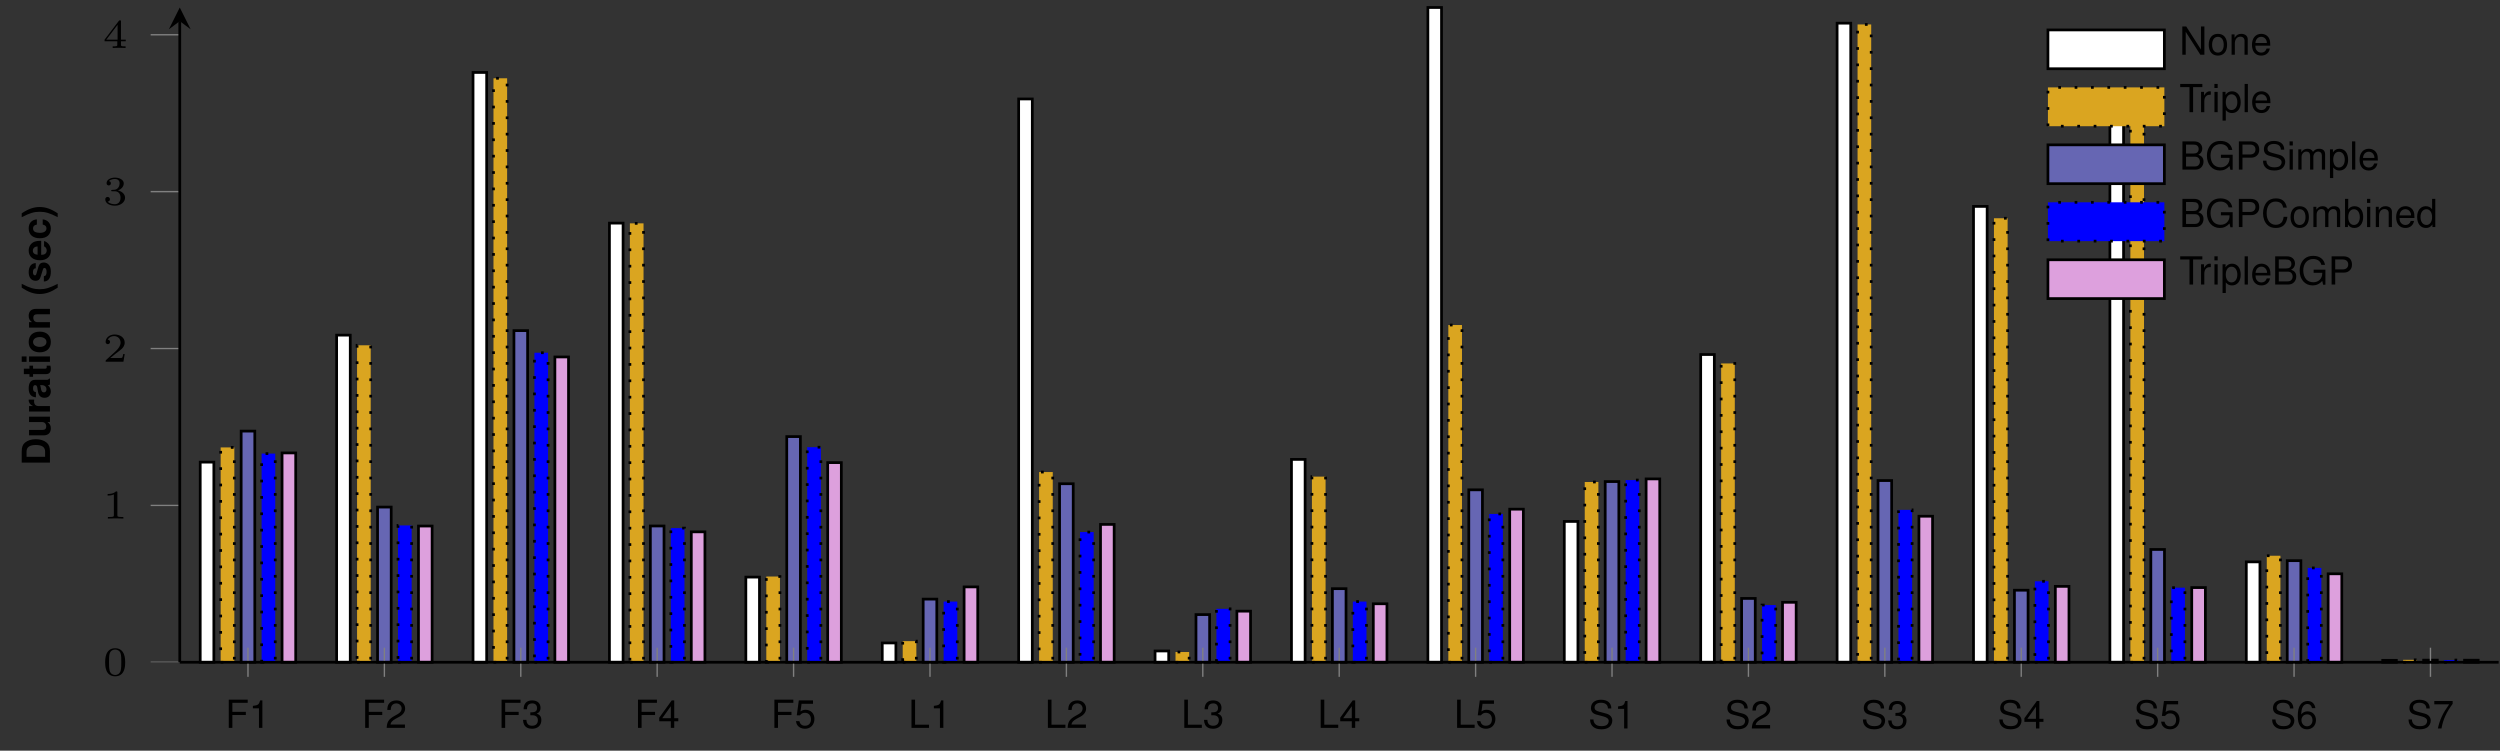 <?xml version='1.0'?>
<!-- This file was generated by dvisvgm 1.9.2 -->
<svg height='109.654pt' version='1.1' viewBox='0 -109.654 365.188 109.654' width='365.188pt' xmlns='http://www.w3.org/2000/svg' xmlns:xlink='http://www.w3.org/1999/xlink'>
<rect x="0" y="-109.654" width="365.188" height="109.654" fill="#333333" stroke="none"/>
<defs>
<clipPath id='clip1'>
<path d='M26.258 128.824H364.992V-250.293H26.258'/>
</clipPath>
<clipPath id='clip2'>
<path d='M-115.477 -12.914V-108.559H506.726V-12.914'/>
</clipPath>
<path d='M1.465 -2.857V0H1.963V-4.011H1.635C1.46 -3.394 1.346 -3.31 0.577 -3.213V-2.857H1.465Z' id='g4-49'/>
<path d='M2.863 -0.492H0.752C0.803 -0.82 0.984 -1.03 1.477 -1.318L2.042 -1.624C2.602 -1.929 2.891 -2.342 2.891 -2.834C2.891 -3.168 2.755 -3.479 2.518 -3.694S1.986 -4.011 1.607 -4.011C1.098 -4.011 0.718 -3.83 0.498 -3.491C0.356 -3.276 0.294 -3.027 0.283 -2.619H0.781C0.798 -2.891 0.832 -3.055 0.9 -3.185C1.03 -3.428 1.29 -3.576 1.59 -3.576C2.042 -3.576 2.382 -3.253 2.382 -2.823C2.382 -2.506 2.195 -2.235 1.839 -2.031L1.318 -1.737C0.481 -1.262 0.238 -0.883 0.192 0H2.863V-0.492Z' id='g4-50'/>
<path d='M1.25 -1.839H1.313L1.522 -1.844C2.071 -1.844 2.354 -1.595 2.354 -1.115C2.354 -0.611 2.042 -0.311 1.522 -0.311C0.979 -0.311 0.713 -0.583 0.679 -1.165H0.181C0.204 -0.843 0.26 -0.634 0.356 -0.453C0.56 -0.068 0.956 0.13 1.505 0.13C2.331 0.13 2.863 -0.362 2.863 -1.12C2.863 -1.629 2.665 -1.912 2.184 -2.076C2.557 -2.223 2.744 -2.506 2.744 -2.908C2.744 -3.598 2.286 -4.011 1.522 -4.011C0.713 -4.011 0.283 -3.57 0.266 -2.716H0.764C0.769 -2.959 0.792 -3.095 0.854 -3.219C0.967 -3.44 1.216 -3.576 1.528 -3.576C1.969 -3.576 2.235 -3.315 2.235 -2.891C2.235 -2.608 2.133 -2.438 1.912 -2.348C1.776 -2.291 1.601 -2.269 1.25 -2.263V-1.839Z' id='g4-51'/>
<path d='M1.85 -0.962V0H2.348V-0.962H2.942V-1.409H2.348V-4.011H1.98L0.158 -1.488V-0.962H1.85ZM1.85 -1.409H0.594L1.85 -3.163V-1.409Z' id='g4-52'/>
<path d='M2.693 -4.011H0.622L0.322 -1.827H0.781C1.013 -2.105 1.205 -2.201 1.516 -2.201C2.054 -2.201 2.393 -1.833 2.393 -1.239C2.393 -0.662 2.059 -0.311 1.516 -0.311C1.081 -0.311 0.815 -0.532 0.696 -0.984H0.198C0.266 -0.656 0.322 -0.498 0.441 -0.351C0.668 -0.045 1.075 0.13 1.528 0.13C2.337 0.13 2.902 -0.458 2.902 -1.307C2.902 -2.099 2.376 -2.642 1.607 -2.642C1.324 -2.642 1.098 -2.568 0.866 -2.399L1.024 -3.519H2.693V-4.011Z' id='g4-53'/>
<path d='M2.817 -2.965C2.721 -3.621 2.291 -4.011 1.68 -4.011C1.239 -4.011 0.843 -3.796 0.605 -3.44C0.356 -3.049 0.243 -2.557 0.243 -1.827C0.243 -1.154 0.345 -0.724 0.583 -0.368C0.798 -0.045 1.148 0.13 1.59 0.13C2.354 0.13 2.902 -0.436 2.902 -1.222C2.902 -1.969 2.393 -2.495 1.675 -2.495C1.279 -2.495 0.967 -2.342 0.752 -2.048C0.758 -3.027 1.075 -3.57 1.646 -3.57C1.997 -3.57 2.24 -3.349 2.32 -2.965H2.817ZM1.612 -2.054C2.093 -2.054 2.393 -1.72 2.393 -1.182C2.393 -0.679 2.054 -0.311 1.595 -0.311C1.131 -0.311 0.781 -0.696 0.781 -1.211C0.781 -1.709 1.12 -2.054 1.612 -2.054Z' id='g4-54'/>
<path d='M2.942 -4.011H0.26V-3.519H2.427C1.471 -2.155 1.081 -1.318 0.781 0H1.313C1.533 -1.284 2.037 -2.387 2.942 -3.592V-4.011Z' id='g4-55'/>
<path d='M0.447 0H2.308C2.699 0 2.987 -0.107 3.208 -0.345C3.411 -0.56 3.525 -0.854 3.525 -1.177C3.525 -1.675 3.298 -1.974 2.772 -2.178C3.146 -2.354 3.344 -2.659 3.344 -3.078C3.344 -3.378 3.23 -3.643 3.015 -3.836C2.8 -4.034 2.518 -4.124 2.122 -4.124H0.447V0ZM0.973 -2.348V-3.66H1.991C2.286 -3.66 2.45 -3.621 2.591 -3.513C2.738 -3.4 2.817 -3.23 2.817 -3.004C2.817 -2.783 2.738 -2.608 2.591 -2.495C2.45 -2.387 2.286 -2.348 1.991 -2.348H0.973ZM0.973 -0.464V-1.884H2.257C2.512 -1.884 2.682 -1.822 2.806 -1.686C2.931 -1.556 2.998 -1.375 2.998 -1.171C2.998 -0.973 2.931 -0.792 2.806 -0.662C2.682 -0.526 2.512 -0.464 2.257 -0.464H0.973Z' id='g4-66'/>
<path d='M3.745 -2.846C3.581 -3.751 3.061 -4.192 2.155 -4.192C1.601 -4.192 1.154 -4.017 0.849 -3.677C0.475 -3.27 0.272 -2.682 0.272 -2.014C0.272 -1.335 0.481 -0.752 0.871 -0.351C1.188 -0.023 1.595 0.13 2.133 0.13C3.14 0.13 3.706 -0.413 3.83 -1.505H3.287C3.242 -1.222 3.185 -1.03 3.1 -0.866C2.931 -0.526 2.58 -0.334 2.139 -0.334C1.318 -0.334 0.798 -0.99 0.798 -2.02C0.798 -3.078 1.296 -3.728 2.093 -3.728C2.427 -3.728 2.738 -3.626 2.908 -3.468C3.061 -3.327 3.146 -3.151 3.208 -2.846H3.745Z' id='g4-67'/>
<path d='M1.035 -1.878H3.004V-2.342H1.035V-3.66H3.276V-4.124H0.509V0H1.035V-1.878Z' id='g4-70'/>
<path d='M4.011 -2.178H2.291V-1.714H3.547V-1.601C3.547 -0.866 3.004 -0.334 2.252 -0.334C1.833 -0.334 1.454 -0.487 1.211 -0.752C0.939 -1.047 0.775 -1.539 0.775 -2.048C0.775 -3.061 1.352 -3.728 2.223 -3.728C2.851 -3.728 3.304 -3.406 3.417 -2.874H3.955C3.807 -3.711 3.174 -4.192 2.229 -4.192C1.726 -4.192 1.318 -4.062 0.996 -3.796C0.52 -3.4 0.249 -2.761 0.249 -2.02C0.249 -0.752 1.024 0.13 2.139 0.13C2.699 0.13 3.146 -0.079 3.547 -0.526L3.677 0.023H4.011V-2.178Z' id='g4-71'/>
<path d='M0.979 -4.124H0.453V0H3.015V-0.464H0.979V-4.124Z' id='g4-76'/>
<path d='M3.655 -4.124H3.157V-0.752L1.001 -4.124H0.43V0H0.928V-3.344L3.061 0H3.655V-4.124Z' id='g4-78'/>
<path d='M1.041 -1.748H2.337C2.659 -1.748 2.914 -1.844 3.134 -2.042C3.383 -2.269 3.491 -2.535 3.491 -2.914C3.491 -3.689 3.032 -4.124 2.218 -4.124H0.515V0H1.041V-1.748ZM1.041 -2.212V-3.66H2.139C2.642 -3.66 2.942 -3.389 2.942 -2.936S2.642 -2.212 2.139 -2.212H1.041Z' id='g4-80'/>
<path d='M3.372 -2.914C3.366 -3.723 2.812 -4.192 1.861 -4.192C0.956 -4.192 0.396 -3.728 0.396 -2.981C0.396 -2.478 0.662 -2.161 1.205 -2.02L2.229 -1.748C2.75 -1.612 2.987 -1.403 2.987 -1.081C2.987 -0.86 2.868 -0.634 2.693 -0.509C2.529 -0.396 2.269 -0.334 1.935 -0.334C1.488 -0.334 1.182 -0.441 0.984 -0.679C0.832 -0.86 0.764 -1.058 0.769 -1.313H0.272C0.277 -0.933 0.351 -0.685 0.515 -0.458C0.798 -0.074 1.273 0.13 1.901 0.13C2.393 0.13 2.795 0.017 3.061 -0.187C3.338 -0.407 3.513 -0.775 3.513 -1.131C3.513 -1.641 3.196 -2.014 2.636 -2.167L1.601 -2.444C1.103 -2.58 0.922 -2.738 0.922 -3.055C0.922 -3.474 1.29 -3.751 1.844 -3.751C2.501 -3.751 2.868 -3.451 2.874 -2.914H3.372Z' id='g4-83'/>
<path d='M2.003 -3.66H3.355V-4.124H0.119V-3.66H1.477V0H2.003V-3.66Z' id='g4-84'/>
<path d='M0.306 -4.124V0H0.73V-0.379C0.956 -0.034 1.256 0.13 1.669 0.13C2.45 0.13 2.959 -0.509 2.959 -1.494C2.959 -2.455 2.472 -3.049 1.692 -3.049C1.284 -3.049 0.996 -2.897 0.775 -2.563V-4.124H0.306ZM1.601 -2.608C2.127 -2.608 2.467 -2.15 2.467 -1.443C2.467 -0.769 2.116 -0.311 1.601 -0.311C1.103 -0.311 0.775 -0.764 0.775 -1.46S1.103 -2.608 1.601 -2.608Z' id='g4-98'/>
<path d='M2.8 -4.124H2.331V-2.591C2.133 -2.891 1.816 -3.049 1.42 -3.049C0.651 -3.049 0.147 -2.433 0.147 -1.488C0.147 -0.487 0.639 0.13 1.437 0.13C1.844 0.13 2.127 -0.023 2.382 -0.39V0H2.8V-4.124ZM1.499 -2.608C2.008 -2.608 2.331 -2.155 2.331 -1.448C2.331 -0.764 2.003 -0.311 1.505 -0.311C0.984 -0.311 0.639 -0.769 0.639 -1.46S0.984 -2.608 1.499 -2.608Z' id='g4-100'/>
<path d='M2.902 -1.324C2.902 -1.776 2.868 -2.048 2.783 -2.269C2.591 -2.755 2.139 -3.049 1.584 -3.049C0.758 -3.049 0.226 -2.416 0.226 -1.443S0.741 0.13 1.573 0.13C2.252 0.13 2.721 -0.255 2.84 -0.9H2.365C2.235 -0.509 1.969 -0.306 1.59 -0.306C1.29 -0.306 1.035 -0.441 0.877 -0.69C0.764 -0.86 0.724 -1.03 0.718 -1.324H2.902ZM0.73 -1.709C0.769 -2.257 1.103 -2.614 1.578 -2.614C2.042 -2.614 2.399 -2.229 2.399 -1.742C2.399 -1.731 2.399 -1.72 2.393 -1.709H0.73Z' id='g4-101'/>
<path d='M0.849 -2.965H0.379V0H0.849V-2.965ZM0.849 -4.124H0.373V-3.53H0.849V-4.124Z' id='g4-105'/>
<path d='M0.86 -4.124H0.385V0H0.86V-4.124Z' id='g4-108'/>
<path d='M0.396 -2.965V0H0.871V-1.861C0.871 -2.291 1.182 -2.636 1.567 -2.636C1.918 -2.636 2.116 -2.421 2.116 -2.042V0H2.591V-1.861C2.591 -2.291 2.902 -2.636 3.287 -2.636C3.632 -2.636 3.836 -2.416 3.836 -2.042V0H4.311V-2.223C4.311 -2.755 4.005 -3.049 3.451 -3.049C3.055 -3.049 2.817 -2.931 2.54 -2.597C2.365 -2.914 2.127 -3.049 1.742 -3.049C1.346 -3.049 1.086 -2.902 0.832 -2.546V-2.965H0.396Z' id='g4-109'/>
<path d='M0.396 -2.965V0H0.871V-1.635C0.871 -2.24 1.188 -2.636 1.675 -2.636C2.048 -2.636 2.286 -2.41 2.286 -2.054V0H2.755V-2.24C2.755 -2.733 2.387 -3.049 1.816 -3.049C1.375 -3.049 1.092 -2.88 0.832 -2.467V-2.965H0.396Z' id='g4-110'/>
<path d='M1.539 -3.049C0.707 -3.049 0.204 -2.455 0.204 -1.46S0.702 0.13 1.544 0.13C2.376 0.13 2.885 -0.464 2.885 -1.437C2.885 -2.461 2.393 -3.049 1.539 -3.049ZM1.544 -2.614C2.076 -2.614 2.393 -2.178 2.393 -1.443C2.393 -0.747 2.065 -0.306 1.544 -0.306C1.018 -0.306 0.696 -0.741 0.696 -1.46C0.696 -2.172 1.018 -2.614 1.544 -2.614Z' id='g4-111'/>
<path d='M0.306 1.233H0.781V-0.311C1.03 -0.006 1.307 0.13 1.692 0.13C2.455 0.13 2.959 -0.487 2.959 -1.431C2.959 -2.427 2.472 -3.049 1.686 -3.049C1.284 -3.049 0.962 -2.868 0.741 -2.518V-2.965H0.306V1.233ZM1.607 -2.608C2.127 -2.608 2.467 -2.15 2.467 -1.443C2.467 -0.769 2.122 -0.311 1.607 -0.311C1.109 -0.311 0.781 -0.764 0.781 -1.46S1.109 -2.608 1.607 -2.608Z' id='g4-112'/>
<path d='M0.39 -2.965V0H0.866V-1.539C0.866 -1.963 0.973 -2.24 1.199 -2.404C1.346 -2.512 1.488 -2.546 1.816 -2.552V-3.032C1.737 -3.044 1.697 -3.049 1.635 -3.049C1.33 -3.049 1.098 -2.868 0.826 -2.427V-2.965H0.39Z' id='g4-114'/>
<path d='M3.288 -1.907C3.288 -2.343 3.288 -3.975 1.823 -3.975S0.359 -2.343 0.359 -1.907C0.359 -1.476 0.359 0.126 1.823 0.126S3.288 -1.476 3.288 -1.907ZM1.823 -0.066C1.572 -0.066 1.166 -0.185 1.022 -0.681C0.927 -1.028 0.927 -1.614 0.927 -1.985C0.927 -2.385 0.927 -2.845 1.01 -3.168C1.16 -3.706 1.614 -3.784 1.823 -3.784C2.098 -3.784 2.493 -3.652 2.624 -3.198C2.714 -2.881 2.72 -2.445 2.72 -1.985C2.72 -1.602 2.72 -0.998 2.618 -0.664C2.451 -0.143 2.02 -0.066 1.823 -0.066Z' id='g2-48'/>
<path d='M2.146 -3.796C2.146 -3.975 2.122 -3.975 1.943 -3.975C1.548 -3.593 0.938 -3.593 0.723 -3.593V-3.359C0.879 -3.359 1.273 -3.359 1.632 -3.527V-0.508C1.632 -0.311 1.632 -0.233 1.016 -0.233H0.759V0C1.088 -0.024 1.554 -0.024 1.889 -0.024S2.69 -0.024 3.019 0V-0.233H2.762C2.146 -0.233 2.146 -0.311 2.146 -0.508V-3.796Z' id='g2-49'/>
<path d='M3.216 -1.118H2.995C2.983 -1.034 2.923 -0.64 2.833 -0.574C2.792 -0.538 2.307 -0.538 2.224 -0.538H1.106L1.871 -1.16C2.074 -1.321 2.606 -1.704 2.792 -1.883C2.971 -2.062 3.216 -2.367 3.216 -2.792C3.216 -3.539 2.54 -3.975 1.739 -3.975C0.968 -3.975 0.43 -3.467 0.43 -2.905C0.43 -2.6 0.687 -2.564 0.753 -2.564C0.903 -2.564 1.076 -2.672 1.076 -2.887C1.076 -3.019 0.998 -3.21 0.735 -3.21C0.873 -3.515 1.237 -3.742 1.65 -3.742C2.277 -3.742 2.612 -3.276 2.612 -2.792C2.612 -2.367 2.331 -1.931 1.913 -1.548L0.496 -0.251C0.436 -0.191 0.43 -0.185 0.43 0H3.031L3.216 -1.118Z' id='g2-50'/>
<path d='M1.757 -1.985C2.265 -1.985 2.606 -1.644 2.606 -1.034C2.606 -0.377 2.212 -0.09 1.775 -0.09C1.614 -0.09 0.998 -0.126 0.729 -0.472C0.962 -0.496 1.058 -0.652 1.058 -0.813C1.058 -1.016 0.915 -1.154 0.717 -1.154C0.556 -1.154 0.377 -1.052 0.377 -0.801C0.377 -0.209 1.034 0.126 1.793 0.126C2.678 0.126 3.27 -0.442 3.27 -1.034C3.27 -1.47 2.935 -1.931 2.224 -2.11C2.696 -2.265 3.078 -2.648 3.078 -3.138C3.078 -3.616 2.517 -3.975 1.799 -3.975C1.1 -3.975 0.568 -3.652 0.568 -3.162C0.568 -2.905 0.765 -2.833 0.885 -2.833C1.04 -2.833 1.201 -2.941 1.201 -3.15C1.201 -3.335 1.07 -3.443 0.909 -3.467C1.19 -3.778 1.734 -3.778 1.787 -3.778C2.092 -3.778 2.475 -3.634 2.475 -3.138C2.475 -2.809 2.289 -2.236 1.692 -2.2C1.584 -2.194 1.423 -2.182 1.369 -2.182C1.309 -2.176 1.243 -2.17 1.243 -2.08C1.243 -1.985 1.309 -1.985 1.411 -1.985H1.757Z' id='g2-51'/>
<path d='M3.371 -0.98V-1.213H2.672V-3.856C2.672 -3.993 2.672 -4.035 2.523 -4.035C2.415 -4.035 2.403 -4.017 2.349 -3.945L0.275 -1.213V-0.98H2.134V-0.502C2.134 -0.305 2.134 -0.233 1.632 -0.233H1.459V0C1.578 -0.006 2.14 -0.024 2.403 -0.024S3.228 -0.006 3.347 0V-0.233H3.174C2.672 -0.233 2.672 -0.305 2.672 -0.502V-0.98H3.371ZM2.176 -3.383V-1.213H0.532L2.176 -3.383Z' id='g2-52'/>
<path d='M1.148 -4.124C0.498 -3.146 0.226 -2.365 0.226 -1.499C0.226 -0.628 0.498 0.153 1.148 1.131H1.714C1.115 -0.034 0.922 -0.668 0.922 -1.499C0.922 -2.325 1.115 -2.97 1.714 -4.124H1.148Z' id='g1-40'/>
<path d='M0.69 1.131C1.341 0.153 1.612 -0.628 1.612 -1.494C1.612 -2.365 1.341 -3.146 0.69 -4.124H0.124C0.724 -2.959 0.917 -2.325 0.917 -1.494C0.917 -0.668 0.724 -0.023 0.124 1.131H0.69Z' id='g1-41'/>
<path d='M0.436 0H2.048C2.676 0 3.072 -0.147 3.349 -0.481C3.677 -0.866 3.853 -1.426 3.853 -2.065C3.853 -2.699 3.677 -3.259 3.349 -3.649C3.072 -3.983 2.682 -4.124 2.048 -4.124H0.436V0ZM1.284 -0.707V-3.417H2.048C2.687 -3.417 3.004 -2.97 3.004 -2.059C3.004 -1.154 2.687 -0.707 2.048 -0.707H1.284Z' id='g1-68'/>
<path d='M2.965 -0.096C2.823 -0.226 2.783 -0.311 2.783 -0.47V-2.167C2.783 -2.789 2.359 -3.106 1.533 -3.106S0.277 -2.755 0.226 -2.048H0.99C1.03 -2.365 1.16 -2.467 1.55 -2.467C1.856 -2.467 2.008 -2.365 2.008 -2.161C2.008 -2.059 1.957 -1.969 1.873 -1.924C1.765 -1.867 1.765 -1.867 1.375 -1.805L1.058 -1.748C0.453 -1.646 0.158 -1.335 0.158 -0.786C0.158 -0.526 0.232 -0.311 0.373 -0.158C0.549 0.023 0.815 0.13 1.086 0.13C1.426 0.13 1.737 -0.017 2.014 -0.306C2.014 -0.147 2.031 -0.091 2.105 0H2.965V-0.096ZM2.008 -1.228C2.008 -0.769 1.782 -0.509 1.38 -0.509C1.115 -0.509 0.95 -0.651 0.95 -0.877C0.95 -1.115 1.075 -1.228 1.403 -1.296L1.675 -1.346C1.884 -1.386 1.918 -1.397 2.008 -1.443V-1.228Z' id='g1-97'/>
<path d='M2.953 -1.912C2.897 -2.659 2.399 -3.106 1.635 -3.106C0.724 -3.106 0.192 -2.506 0.192 -1.465C0.192 -0.458 0.718 0.13 1.624 0.13C2.365 0.13 2.88 -0.328 2.953 -1.058H2.195C2.093 -0.662 1.935 -0.509 1.629 -0.509C1.228 -0.509 0.984 -0.871 0.984 -1.465C0.984 -1.754 1.041 -2.025 1.137 -2.206C1.228 -2.376 1.403 -2.467 1.629 -2.467C1.952 -2.467 2.105 -2.314 2.195 -1.912H2.953Z' id='g1-99'/>
<path d='M2.965 -1.279C2.97 -1.346 2.97 -1.375 2.97 -1.414C2.97 -1.72 2.925 -2.003 2.851 -2.218C2.648 -2.772 2.155 -3.106 1.539 -3.106C0.662 -3.106 0.124 -2.472 0.124 -1.448C0.124 -0.47 0.656 0.13 1.522 0.13C2.206 0.13 2.761 -0.26 2.936 -0.86H2.155C2.059 -0.617 1.839 -0.475 1.55 -0.475C1.324 -0.475 1.143 -0.571 1.03 -0.741C0.956 -0.854 0.928 -0.99 0.917 -1.279H2.965ZM0.928 -1.805C0.979 -2.269 1.177 -2.501 1.528 -2.501C1.726 -2.501 1.907 -2.404 2.02 -2.246C2.093 -2.133 2.127 -2.014 2.144 -1.805H0.928Z' id='g1-101'/>
<path d='M1.171 -3.055H0.379V0H1.171V-3.055ZM1.171 -4.124H0.379V-3.417H1.171V-4.124Z' id='g1-105'/>
<path d='M0.356 -3.055V0H1.148V-1.833C1.148 -2.195 1.403 -2.433 1.788 -2.433C2.127 -2.433 2.297 -2.246 2.297 -1.884V0H3.089V-2.048C3.089 -2.721 2.716 -3.106 2.065 -3.106C1.652 -3.106 1.375 -2.953 1.148 -2.614V-3.055H0.356Z' id='g1-110'/>
<path d='M1.703 -3.106C0.769 -3.106 0.198 -2.489 0.198 -1.488C0.198 -0.481 0.769 0.13 1.709 0.13C2.636 0.13 3.219 -0.487 3.219 -1.465C3.219 -2.501 2.659 -3.106 1.703 -3.106ZM1.709 -2.467C2.144 -2.467 2.427 -2.076 2.427 -1.477C2.427 -0.905 2.133 -0.509 1.709 -0.509C1.279 -0.509 0.99 -0.905 0.99 -1.488S1.279 -2.467 1.709 -2.467Z' id='g1-111'/>
<path d='M0.356 -3.055V0H1.148V-1.624C1.148 -2.088 1.38 -2.32 1.844 -2.32C1.929 -2.32 1.986 -2.314 2.093 -2.297V-3.1C2.048 -3.106 2.02 -3.106 1.997 -3.106C1.635 -3.106 1.318 -2.868 1.148 -2.455V-3.055H0.356Z' id='g1-114'/>
<path d='M2.857 -2.071C2.846 -2.716 2.348 -3.106 1.528 -3.106C0.752 -3.106 0.272 -2.716 0.272 -2.088C0.272 -1.884 0.334 -1.709 0.441 -1.59C0.549 -1.482 0.645 -1.431 0.939 -1.335L1.884 -1.041C2.082 -0.979 2.15 -0.917 2.15 -0.792C2.15 -0.605 1.929 -0.492 1.561 -0.492C1.358 -0.492 1.194 -0.532 1.092 -0.6C1.007 -0.662 0.973 -0.724 0.939 -0.888H0.164C0.187 -0.221 0.679 0.13 1.607 0.13C2.031 0.13 2.354 0.04 2.58 -0.141S2.942 -0.605 2.942 -0.905C2.942 -1.301 2.744 -1.556 2.342 -1.675L1.341 -1.963C1.12 -2.031 1.064 -2.076 1.064 -2.201C1.064 -2.37 1.245 -2.484 1.522 -2.484C1.901 -2.484 2.088 -2.348 2.093 -2.071H2.857Z' id='g1-115'/>
<path d='M1.703 -2.993H1.262V-3.813H0.47V-2.993H0.079V-2.467H0.47V-0.588C0.47 -0.107 0.724 0.13 1.245 0.13C1.42 0.13 1.561 0.113 1.703 0.068V-0.487C1.624 -0.475 1.578 -0.47 1.522 -0.47C1.313 -0.47 1.262 -0.532 1.262 -0.803V-2.467H1.703V-2.993Z' id='g1-116'/>
<path d='M3.061 0V-3.055H2.269V-1.143C2.269 -0.781 2.014 -0.543 1.629 -0.543C1.29 -0.543 1.12 -0.724 1.12 -1.092V-3.055H0.328V-0.928C0.328 -0.255 0.702 0.13 1.352 0.13C1.765 0.13 2.042 -0.023 2.269 -0.362V0H3.061Z' id='g1-117'/>
</defs>
<g id='page1'>
<path d='M29.246 -12.914H31.238V-42.148H29.246ZM49.172 -12.914H51.164V-60.699H49.172ZM69.098 -12.914H71.09V-99.07H69.098ZM89.023 -12.914H91.016V-77.062H89.023ZM108.949 -12.914H110.941V-25.355H108.949ZM128.875 -12.914H130.867V-15.734H128.875ZM148.8 -12.914H150.793V-95.199H148.8ZM168.726 -12.914H170.718V-14.562H168.726ZM188.652 -12.914H190.644V-42.547H188.652ZM208.578 -12.914H210.57V-108.559H208.578ZM228.504 -12.914H230.496V-33.484H228.504ZM248.429 -12.914H250.422V-57.867H248.429ZM268.355 -12.914H270.347V-106.27H268.355ZM288.281 -12.914H290.273V-79.504H288.281ZM308.203 -12.914H310.199V-92.711H308.203ZM328.129 -12.914H330.121V-27.578H328.129ZM348.054 -12.914H350.047V-13.195H348.054Z' fill='#ffffff'/>
<path d='M29.246 -12.914H31.238V-42.148H29.246ZM49.172 -12.914H51.164V-60.699H49.172ZM69.098 -12.914H71.09V-99.07H69.098ZM89.023 -12.914H91.016V-77.062H89.023ZM108.949 -12.914H110.941V-25.355H108.949ZM128.875 -12.914H130.867V-15.734H128.875ZM148.8 -12.914H150.793V-95.199H148.8ZM168.726 -12.914H170.718V-14.562H168.726ZM188.652 -12.914H190.644V-42.547H188.652ZM208.578 -12.914H210.57V-108.559H208.578ZM228.504 -12.914H230.496V-33.484H228.504ZM248.429 -12.914H250.422V-57.867H248.429ZM268.355 -12.914H270.347V-106.27H268.355ZM288.281 -12.914H290.273V-79.504H288.281ZM308.203 -12.914H310.199V-92.711H308.203ZM328.129 -12.914H330.121V-27.578H328.129ZM348.054 -12.914H350.047V-13.195H348.054Z' fill='none' stroke='#000000' stroke-miterlimit='10.037' stroke-width='0.4'/>
<path d='M32.234 -12.914H34.23V-44.297H32.234ZM52.16 -12.914H54.152V-59.215H52.16ZM72.086 -12.914H74.078V-98.219H72.086ZM92.012 -12.914H94.004V-77.027H92.012ZM111.938 -12.914H113.93V-25.438H111.938ZM131.863 -12.914H133.856V-16H131.863ZM151.789 -12.914H153.781V-40.699H151.789ZM171.715 -12.914H173.707V-14.41H171.715ZM191.64 -12.914H193.633V-40.031H191.64ZM211.566 -12.914H213.558V-62.176H211.566ZM231.492 -12.914H233.484V-39.246H231.492ZM251.418 -12.914H253.41V-56.562H251.418ZM271.343 -12.914H273.336V-106.082H271.343ZM291.269 -12.914H293.261V-77.773H291.269ZM311.195 -12.914H313.187V-91.672H311.195ZM331.121 -12.914H333.113V-28.473H331.121ZM351.043 -12.914H353.039V-13.27H351.043Z' fill='#daa520'/>
<path d='M32.234 -12.914H34.23V-44.297H32.234ZM52.16 -12.914H54.152V-59.215H52.16ZM72.086 -12.914H74.078V-98.219H72.086ZM92.012 -12.914H94.004V-77.027H92.012ZM111.938 -12.914H113.93V-25.438H111.938ZM131.863 -12.914H133.856V-16H131.863ZM151.789 -12.914H153.781V-40.699H151.789ZM171.715 -12.914H173.707V-14.41H171.715ZM191.64 -12.914H193.633V-40.031H191.64ZM211.566 -12.914H213.558V-62.176H211.566ZM231.492 -12.914H233.484V-39.246H231.492ZM251.418 -12.914H253.41V-56.562H251.418ZM271.343 -12.914H273.336V-106.082H271.343ZM291.269 -12.914H293.261V-77.773H291.269ZM311.195 -12.914H313.187V-91.672H311.195ZM331.121 -12.914H333.113V-28.473H331.121ZM351.043 -12.914H353.039V-13.27H351.043Z' fill='none' stroke='#000000' stroke-dasharray='0.399,1.993' stroke-miterlimit='10.037' stroke-width='0.4'/>
<path d='M35.227 -12.914H37.219V-46.68H35.227ZM55.152 -12.914H57.145V-35.582H55.152ZM75.074 -12.914H77.07V-61.359H75.074ZM95 -12.914H96.996V-32.82H95ZM114.926 -12.914H116.918V-45.879H114.926ZM134.852 -12.914H136.843V-22.137H134.852ZM154.777 -12.914H156.769V-38.992H154.777ZM174.703 -12.914H176.695V-19.879H174.703ZM194.629 -12.914H196.621V-23.664H194.629ZM214.554 -12.914H216.547V-38.102H214.554ZM234.48 -12.914H236.472V-39.309H234.48ZM254.406 -12.914H256.398V-22.238H254.406ZM274.332 -12.914H276.324V-39.457H274.332ZM294.258 -12.914H296.25V-23.438H294.258ZM314.183 -12.914H316.175V-29.391H314.183ZM334.109 -12.914H336.101V-27.754H334.109ZM354.035 -12.914H356.027V-13.223H354.035Z' fill='#6666b3'/>
<path d='M35.227 -12.914H37.219V-46.68H35.227ZM55.152 -12.914H57.145V-35.582H55.152ZM75.074 -12.914H77.07V-61.359H75.074ZM95 -12.914H96.996V-32.82H95ZM114.926 -12.914H116.918V-45.879H114.926ZM134.852 -12.914H136.843V-22.137H134.852ZM154.777 -12.914H156.769V-38.992H154.777ZM174.703 -12.914H176.695V-19.879H174.703ZM194.629 -12.914H196.621V-23.664H194.629ZM214.554 -12.914H216.547V-38.102H214.554ZM234.48 -12.914H236.472V-39.309H234.48ZM254.406 -12.914H256.398V-22.238H254.406ZM274.332 -12.914H276.324V-39.457H274.332ZM294.258 -12.914H296.25V-23.438H294.258ZM314.183 -12.914H316.175V-29.391H314.183ZM334.109 -12.914H336.101V-27.754H334.109ZM354.035 -12.914H356.027V-13.223H354.035Z' fill='none' stroke='#000000' stroke-miterlimit='10.037' stroke-width='0.4'/>
<path d='M38.215 -12.914H40.207V-43.395H38.215ZM58.141 -12.914H60.133V-32.902H58.141ZM78.066 -12.914H80.059V-58.129H78.066ZM97.992 -12.914H99.984V-32.512H97.992ZM117.914 -12.914H119.91V-44.328H117.914ZM137.84 -12.914H139.836V-21.781H137.84ZM157.765 -12.914H159.758V-31.934H157.765ZM177.691 -12.914H179.683V-20.719H177.691ZM197.617 -12.914H199.609V-21.781H197.617ZM217.543 -12.914H219.535V-34.582H217.543ZM237.468 -12.914H239.461V-39.531H237.468ZM257.394 -12.914H259.386V-21.27H257.394ZM277.32 -12.914H279.312V-35.176H277.32ZM297.246 -12.914H299.238V-24.742H297.246ZM317.172 -12.914H319.164V-23.809H317.172ZM337.097 -12.914H339.09V-26.695H337.097ZM357.023 -12.914H359.015V-13.238H357.023Z' fill='#0000ff'/>
<path d='M38.215 -12.914H40.207V-43.395H38.215ZM58.141 -12.914H60.133V-32.902H58.141ZM78.066 -12.914H80.059V-58.129H78.066ZM97.992 -12.914H99.984V-32.512H97.992ZM117.914 -12.914H119.91V-44.328H117.914ZM137.84 -12.914H139.836V-21.781H137.84ZM157.765 -12.914H159.758V-31.934H157.765ZM177.691 -12.914H179.683V-20.719H177.691ZM197.617 -12.914H199.609V-21.781H197.617ZM217.543 -12.914H219.535V-34.582H217.543ZM237.468 -12.914H239.461V-39.531H237.468ZM257.394 -12.914H259.386V-21.27H257.394ZM277.32 -12.914H279.312V-35.176H277.32ZM297.246 -12.914H299.238V-24.742H297.246ZM317.172 -12.914H319.164V-23.809H317.172ZM337.097 -12.914H339.09V-26.695H337.097ZM357.023 -12.914H359.015V-13.238H357.023Z' fill='none' stroke='#000000' stroke-dasharray='0.399,1.993' stroke-miterlimit='10.037' stroke-width='0.4'/>
<path d='M41.203 -12.914H43.195V-43.492H41.203ZM61.129 -12.914H63.121V-32.812H61.129ZM81.055 -12.914H83.047V-57.512H81.055ZM100.981 -12.914H102.973V-31.965H100.981ZM120.906 -12.914H122.898V-42.078H120.906ZM140.832 -12.914H142.824V-23.922H140.832ZM160.758 -12.914H162.75V-33.051H160.758ZM180.679 -12.914H182.675V-20.379H180.679ZM200.605 -12.914H202.597V-21.457H200.605ZM220.531 -12.914H222.523V-35.277H220.531ZM240.457 -12.914H242.449V-39.699H240.457ZM260.383 -12.914H262.375V-21.672H260.383ZM280.308 -12.914H282.3V-34.246H280.308ZM300.234 -12.914H302.226V-24H300.234ZM320.16 -12.914H322.152V-23.824H320.16ZM340.086 -12.914H342.078V-25.836H340.086ZM360.011 -12.914H362.004V-13.215H360.011Z' fill='#dda0dd'/>
<path d='M41.203 -12.914H43.195V-43.492H41.203ZM61.129 -12.914H63.121V-32.812H61.129ZM81.055 -12.914H83.047V-57.512H81.055ZM100.981 -12.914H102.973V-31.965H100.981ZM120.906 -12.914H122.898V-42.078H120.906ZM140.832 -12.914H142.824V-23.922H140.832ZM160.758 -12.914H162.75V-33.051H160.758ZM180.679 -12.914H182.675V-20.379H180.679ZM200.605 -12.914H202.597V-21.457H200.605ZM220.531 -12.914H222.523V-35.277H220.531ZM240.457 -12.914H242.449V-39.699H240.457ZM260.383 -12.914H262.375V-21.672H260.383ZM280.308 -12.914H282.3V-34.246H280.308ZM300.234 -12.914H302.226V-24H300.234ZM320.16 -12.914H322.152V-23.824H320.16ZM340.086 -12.914H342.078V-25.836H340.086ZM360.011 -12.914H362.004V-13.215H360.011Z' fill='none' stroke='#000000' stroke-miterlimit='10.037' stroke-width='0.4'/>
<path clip-path='url(#clip1)' d='M36.223 -10.785V-15.039M56.148 -10.785V-15.039M76.074 -10.785V-15.039M95.996 -10.785V-15.039M115.922 -10.785V-15.039M135.848 -10.785V-15.039M155.773 -10.785V-15.039M175.699 -10.785V-15.039M195.625 -10.785V-15.039M215.55 -10.785V-15.039M235.476 -10.785V-15.039M255.402 -10.785V-15.039M275.328 -10.785V-15.039M295.254 -10.785V-15.039M315.179 -10.785V-15.039M335.105 -10.785V-15.039M355.031 -10.785V-15.039' fill='none' stroke='#808080' stroke-miterlimit='10.037' stroke-width='0.2'/>
<path clip-path='url(#clip2)' d='M22.008 -12.914H26.258M22.008 -35.828H26.258M22.008 -58.742H26.258M22.008 -81.66H26.258M22.008 -104.574H26.258' fill='none' stroke='#808080' stroke-miterlimit='10.037' stroke-width='0.2'/>
<path d='M26.258 -12.914H364.992' fill='none' stroke='#000000' stroke-miterlimit='10.037' stroke-width='0.4'/>
<path d='M26.258 -12.914V-106.566' fill='none' stroke='#000000' stroke-miterlimit='10.037' stroke-width='0.4'/>
<path d='M26.258 -108.559L24.664 -105.371L26.258 -106.567L27.852 -105.371'/>
<g transform='matrix(1 0 0 1 -29.573 22.496)'>
<use x='62.481' xlink:href='#g4-70' y='-25.826'/>
<use x='65.937' xlink:href='#g4-49' y='-25.826'/>
</g>
<g transform='matrix(1 0 0 1 -9.647 22.496)'>
<use x='62.481' xlink:href='#g4-70' y='-25.826'/>
<use x='65.937' xlink:href='#g4-50' y='-25.826'/>
</g>
<g transform='matrix(1 0 0 1 10.278 22.496)'>
<use x='62.481' xlink:href='#g4-70' y='-25.826'/>
<use x='65.937' xlink:href='#g4-51' y='-25.826'/>
</g>
<g transform='matrix(1 0 0 1 30.204 22.496)'>
<use x='62.481' xlink:href='#g4-70' y='-25.826'/>
<use x='65.937' xlink:href='#g4-52' y='-25.826'/>
</g>
<g transform='matrix(1 0 0 1 50.129 22.496)'>
<use x='62.481' xlink:href='#g4-70' y='-25.826'/>
<use x='65.937' xlink:href='#g4-53' y='-25.826'/>
</g>
<g transform='matrix(1 0 0 1 70.211 22.496)'>
<use x='62.481' xlink:href='#g4-76' y='-25.826'/>
<use x='65.626' xlink:href='#g4-49' y='-25.826'/>
</g>
<g transform='matrix(1 0 0 1 90.136 22.496)'>
<use x='62.481' xlink:href='#g4-76' y='-25.826'/>
<use x='65.626' xlink:href='#g4-50' y='-25.826'/>
</g>
<g transform='matrix(1 0 0 1 110.062 22.496)'>
<use x='62.481' xlink:href='#g4-76' y='-25.826'/>
<use x='65.626' xlink:href='#g4-51' y='-25.826'/>
</g>
<g transform='matrix(1 0 0 1 129.987 22.496)'>
<use x='62.481' xlink:href='#g4-76' y='-25.826'/>
<use x='65.626' xlink:href='#g4-52' y='-25.826'/>
</g>
<g transform='matrix(1 0 0 1 149.913 22.496)'>
<use x='62.481' xlink:href='#g4-76' y='-25.826'/>
<use x='65.626' xlink:href='#g4-53' y='-25.826'/>
</g>
<g transform='matrix(1 0 0 1 169.523 22.578)'>
<use x='62.481' xlink:href='#g4-83' y='-25.826'/>
<use x='66.254' xlink:href='#g4-49' y='-25.826'/>
</g>
<g transform='matrix(1 0 0 1 189.449 22.578)'>
<use x='62.481' xlink:href='#g4-83' y='-25.826'/>
<use x='66.254' xlink:href='#g4-50' y='-25.826'/>
</g>
<g transform='matrix(1 0 0 1 209.374 22.578)'>
<use x='62.481' xlink:href='#g4-83' y='-25.826'/>
<use x='66.254' xlink:href='#g4-51' y='-25.826'/>
</g>
<g transform='matrix(1 0 0 1 229.3 22.578)'>
<use x='62.481' xlink:href='#g4-83' y='-25.826'/>
<use x='66.254' xlink:href='#g4-52' y='-25.826'/>
</g>
<g transform='matrix(1 0 0 1 249.225 22.578)'>
<use x='62.481' xlink:href='#g4-83' y='-25.826'/>
<use x='66.254' xlink:href='#g4-53' y='-25.826'/>
</g>
<g transform='matrix(1 0 0 1 269.151 22.578)'>
<use x='62.481' xlink:href='#g4-83' y='-25.826'/>
<use x='66.254' xlink:href='#g4-54' y='-25.826'/>
</g>
<g transform='matrix(1 0 0 1 289.076 22.578)'>
<use x='62.481' xlink:href='#g4-83' y='-25.826'/>
<use x='66.254' xlink:href='#g4-55' y='-25.826'/>
</g>
<g transform='matrix(1 0 0 1 -47.481 14.839)'>
<use x='62.481' xlink:href='#g2-48' y='-25.826'/>
</g>
<g transform='matrix(1 0 0 1 -47.481 -8.076)'>
<use x='62.481' xlink:href='#g2-49' y='-25.826'/>
</g>
<g transform='matrix(1 0 0 1 -47.481 -30.992)'>
<use x='62.481' xlink:href='#g2-50' y='-25.826'/>
</g>
<g transform='matrix(1 0 0 1 -47.481 -53.907)'>
<use x='62.481' xlink:href='#g2-51' y='-25.826'/>
</g>
<g transform='matrix(1 0 0 1 -47.481 -76.823)'>
<use x='62.481' xlink:href='#g2-52' y='-25.826'/>
</g>
<g transform='matrix(0 -1 1 0 33.122 20.834)'>
<use x='62.481' xlink:href='#g1-68' y='-25.826'/>
<use x='66.565' xlink:href='#g1-117' y='-25.826'/>
<use x='70.022' xlink:href='#g1-114' y='-25.826'/>
<use x='72.223' xlink:href='#g1-97' y='-25.826'/>
<use x='75.368' xlink:href='#g1-116' y='-25.826'/>
<use x='77.252' xlink:href='#g1-105' y='-25.826'/>
<use x='78.825' xlink:href='#g1-111' y='-25.826'/>
<use x='82.282' xlink:href='#g1-110' y='-25.826'/>
<use x='87.317' xlink:href='#g1-40' y='-25.826'/>
<use x='89.201' xlink:href='#g1-115' y='-25.826'/>
<use x='92.346' xlink:href='#g1-101' y='-25.826'/>
<use x='95.492' xlink:href='#g1-99' y='-25.826'/>
<use x='98.637' xlink:href='#g1-41' y='-25.826'/>
</g>
<path d='M299.152 -99.613V-105.281H316.16V-99.613ZM316.16 -105.281' fill='#ffffff'/>
<path d='M299.153 -99.613V-105.281H316.16V-99.613ZM316.16 -105.281' fill='none' stroke='#000000' stroke-miterlimit='10.037' stroke-width='0.4'/>
<g transform='matrix(1 0 0 1 238.466 -42.262)'>
<use x='79.887' xlink:href='#g4-78' y='-59.4'/>
<use x='83.972' xlink:href='#g4-111' y='-59.4'/>
<use x='87.117' xlink:href='#g4-110' y='-59.4'/>
<use x='90.263' xlink:href='#g4-101' y='-59.4'/>
</g>
<path d='M299.152 -91.219V-96.887H316.16V-91.219ZM316.16 -96.887' fill='#daa520'/>
<path d='M299.153 -91.219V-96.887H316.16V-91.219ZM316.16 -96.887' fill='none' stroke='#000000' stroke-dasharray='0.399,1.993' stroke-miterlimit='10.037' stroke-width='0.4'/>
<g transform='matrix(1 0 0 1 238.466 -42.263)'>
<use x='79.887' xlink:href='#g4-84' y='-51.006'/>
<use x='82.662' xlink:href='#g4-114' y='-51.006'/>
<use x='84.632' xlink:href='#g4-105' y='-51.006'/>
<use x='85.887' xlink:href='#g4-112' y='-51.006'/>
<use x='89.033' xlink:href='#g4-108' y='-51.006'/>
<use x='90.289' xlink:href='#g4-101' y='-51.006'/>
</g>
<path d='M299.152 -82.824V-88.496H316.16V-82.824ZM316.16 -88.496' fill='#6666b3'/>
<path d='M299.153 -82.824V-88.496H316.16V-82.824ZM316.16 -88.496' fill='none' stroke='#000000' stroke-miterlimit='10.037' stroke-width='0.4'/>
<g transform='matrix(1 0 0 1 238.466 -42.263)'>
<use x='79.887' xlink:href='#g4-66' y='-42.613'/>
<use x='83.661' xlink:href='#g4-71' y='-42.613'/>
<use x='88.062' xlink:href='#g4-80' y='-42.613'/>
<use x='91.836' xlink:href='#g4-83' y='-42.613'/>
<use x='95.609' xlink:href='#g4-105' y='-42.613'/>
<use x='96.865' xlink:href='#g4-109' y='-42.613'/>
<use x='101.578' xlink:href='#g4-112' y='-42.613'/>
<use x='104.723' xlink:href='#g4-108' y='-42.613'/>
<use x='105.979' xlink:href='#g4-101' y='-42.613'/>
</g>
<path d='M299.152 -74.43V-80.102H316.16V-74.43ZM316.16 -80.102' fill='#0000ff'/>
<path d='M299.153 -74.43V-80.102H316.16V-74.43ZM316.16 -80.102' fill='none' stroke='#000000' stroke-dasharray='0.399,1.993' stroke-miterlimit='10.037' stroke-width='0.4'/>
<g transform='matrix(1 0 0 1 238.466 -42.263)'>
<use x='79.887' xlink:href='#g4-66' y='-34.219'/>
<use x='83.661' xlink:href='#g4-71' y='-34.219'/>
<use x='88.062' xlink:href='#g4-80' y='-34.219'/>
<use x='91.836' xlink:href='#g4-67' y='-34.219'/>
<use x='95.92' xlink:href='#g4-111' y='-34.219'/>
<use x='99.066' xlink:href='#g4-109' y='-34.219'/>
<use x='103.778' xlink:href='#g4-98' y='-34.219'/>
<use x='106.924' xlink:href='#g4-105' y='-34.219'/>
<use x='108.18' xlink:href='#g4-110' y='-34.219'/>
<use x='111.325' xlink:href='#g4-101' y='-34.219'/>
<use x='114.471' xlink:href='#g4-100' y='-34.219'/>
</g>
<path d='M299.152 -66.039V-71.707H316.16V-66.039ZM316.16 -71.707' fill='#dda0dd'/>
<path d='M299.153 -66.039V-71.707H316.16V-66.039ZM316.16 -71.707' fill='none' stroke='#000000' stroke-miterlimit='10.037' stroke-width='0.4'/>
<g transform='matrix(1 0 0 1 238.466 -42.263)'>
<use x='79.887' xlink:href='#g4-84' y='-25.826'/>
<use x='82.662' xlink:href='#g4-114' y='-25.826'/>
<use x='84.632' xlink:href='#g4-105' y='-25.826'/>
<use x='85.887' xlink:href='#g4-112' y='-25.826'/>
<use x='89.033' xlink:href='#g4-108' y='-25.826'/>
<use x='90.289' xlink:href='#g4-101' y='-25.826'/>
<use x='93.434' xlink:href='#g4-66' y='-25.826'/>
<use x='97.208' xlink:href='#g4-71' y='-25.826'/>
<use x='101.609' xlink:href='#g4-80' y='-25.826'/>
</g>
</g>
</svg>
